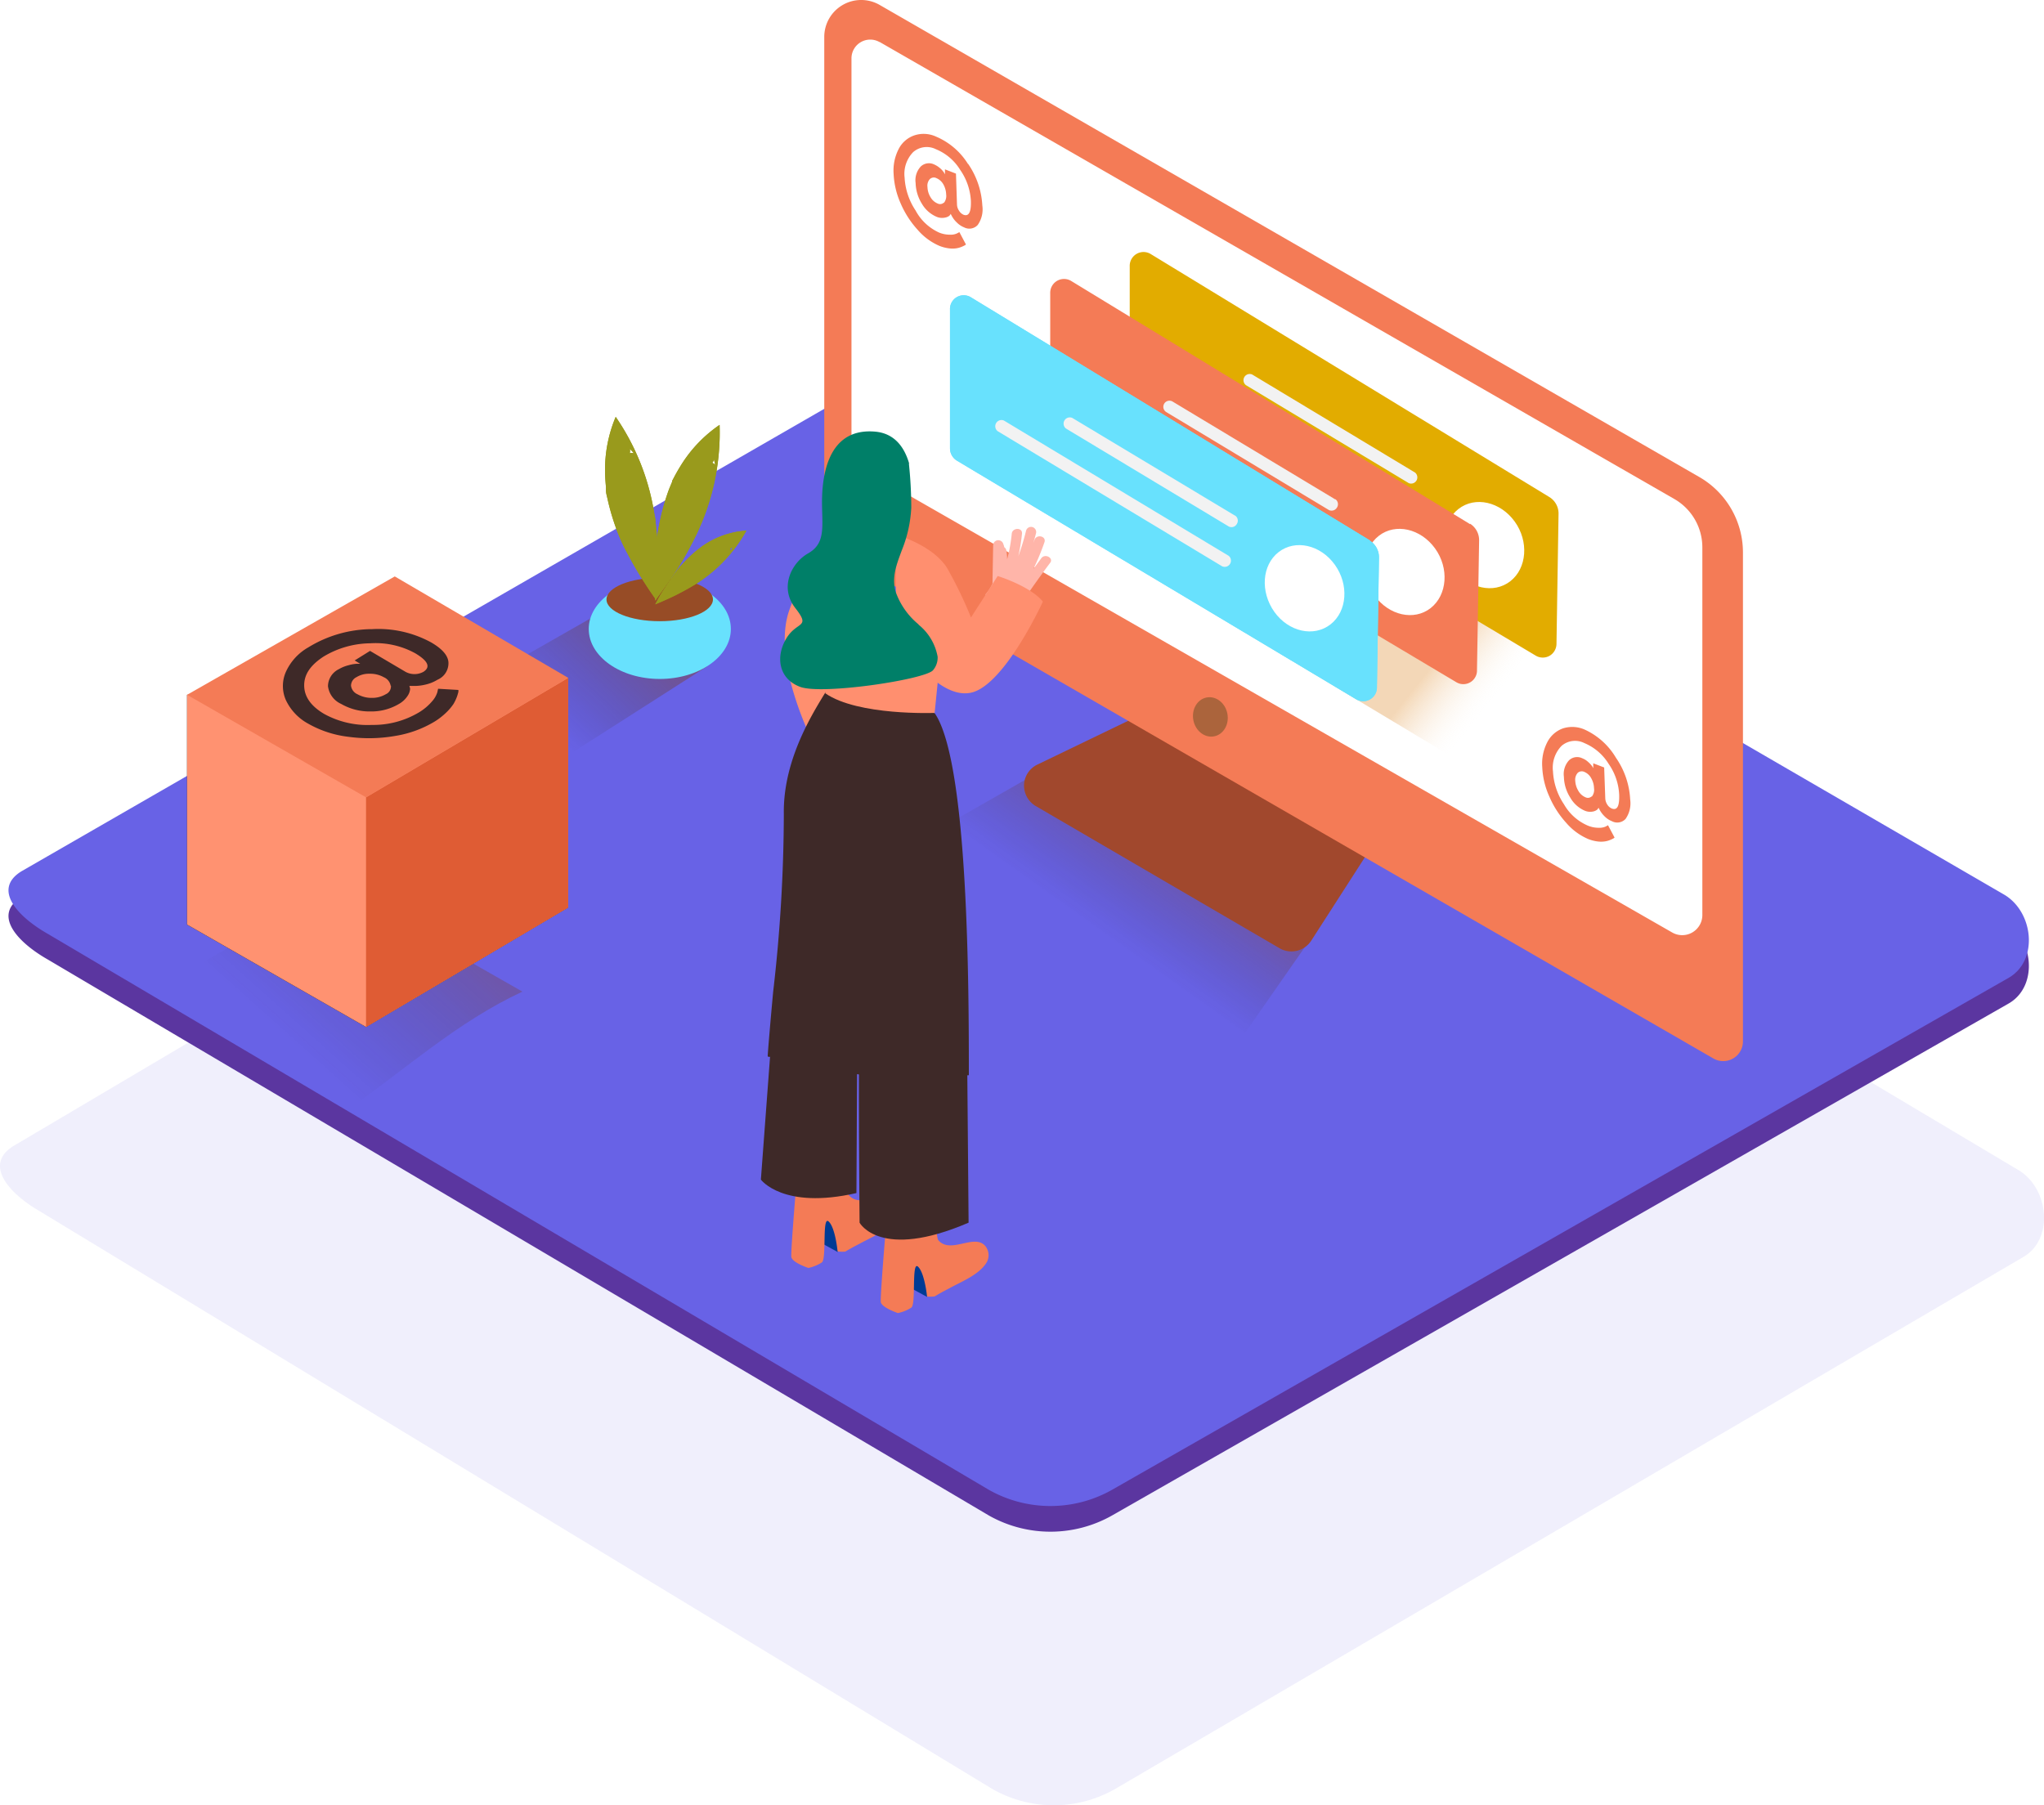 <?xml version="1.0" encoding="UTF-8" standalone="no"?>
<!-- Created with Inkscape (http://www.inkscape.org/) -->

<svg
   width="63.5mm"
   height="56.092mm"
   viewBox="0 0 63.5 56.092"
   version="1.1"
   id="svg5"
   xml:space="preserve"
   xmlns:inkscape="http://www.inkscape.org/namespaces/inkscape"
   xmlns:sodipodi="http://sodipodi.sourceforge.net/DTD/sodipodi-0.dtd"
   xmlns:xlink="http://www.w3.org/1999/xlink"
   xmlns="http://www.w3.org/2000/svg"
   xmlns:svg="http://www.w3.org/2000/svg"><sodipodi:namedview
     id="namedview7"
     pagecolor="#ffffff"
     bordercolor="#000000"
     borderopacity="0.25"
     inkscape:showpageshadow="2"
     inkscape:pageopacity="0.0"
     inkscape:pagecheckerboard="0"
     inkscape:deskcolor="#d1d1d1"
     inkscape:document-units="mm"
     showgrid="false" /><defs
     id="defs2"><linearGradient
       id="linear-gradient"
       x1="1.78"
       y1="537.83"
       x2="1.58"
       y2="537.64"
       gradientTransform="matrix(52.93,0,0,-35.76,42.83,19334.13)"
       gradientUnits="userSpaceOnUse"><stop
         offset="0"
         stop-color="#7f3500"
         id="stop111" /><stop
         offset="1"
         stop-color="#231f20"
         stop-opacity="0"
         id="stop113" /></linearGradient><linearGradient
       id="linear-gradient-2"
       x1="1.82"
       y1="531.01"
       x2="1.3"
       y2="530.67"
       gradientTransform="matrix(43.55,0,0,-25.69,29.51,13785.7)"
       gradientUnits="userSpaceOnUse"><stop
         offset=".03"
         stop-color="#7f3500"
         id="stop116" /><stop
         offset="1"
         stop-color="#231f20"
         stop-opacity="0"
         id="stop118" /></linearGradient><linearGradient
       id="linear-gradient-3"
       x1="1.33"
       y1="520.5"
       x2="0.74"
       y2="520.06"
       gradientTransform="matrix(26.11,0,0,-17.98,42.05,9434.58)"
       gradientUnits="userSpaceOnUse"><stop
         offset="0"
         stop-color="#843c09"
         stop-opacity=".85"
         id="stop121" /><stop
         offset="1"
         stop-color="#231f20"
         stop-opacity="0"
         id="stop123" /></linearGradient><linearGradient
       id="linear-gradient-4"
       x1="2.04"
       y1="537.08"
       x2="1.9"
       y2="537.14"
       gradientTransform="matrix(64.69,0,0,-34.67,47.7,18696.01)"
       gradientUnits="userSpaceOnUse"><stop
         offset="0"
         stop-color="#fff"
         stop-opacity="0"
         id="stop126" /><stop
         offset=".99"
         stop-color="#dc841e"
         id="stop128" /></linearGradient><linearGradient
       id="linear-gradient-5"
       x1="1.83"
       y1="531.61"
       x2="1.31"
       y2="531.26"
       gradientTransform="matrix(43.54,0,0,-26.33,-26.72,14107.68)"
       xlink:href="#linear-gradient-2" /><style
       id="style132">.cls-6{fill:#68e1fd}.cls-8{fill:#999a1c}.cls-10{fill:#f47b56}.cls-11{fill:#fff}.cls-15{fill:#f2f2f2}.cls-16{fill:#ff8f6f}.cls-17{fill:#003b94}.cls-18{fill:#3e2928}</style></defs><g
     inkscape:label="Layer 1"
     inkscape:groupmode="layer"
     id="layer1"
     transform="translate(0,28.575)"><path
       d="M 30.812,27 1.235,9.059 C 0.293,8.516 -0.514,7.625 0.404,7.041 L 30.086,-10.518 c 0.445,-0.283 1.121,-0.469 1.575,-0.198 l 31.043,18.495 c 0.942,0.561 1.111,2.124 0.173,2.691 L 34.709,26.972 a 3.844,3.844 0 0 1 -3.898,0.028 z"
       fill="#6862e6"
       fill-rule="nonzero"
       opacity="0.099"
       id="path646"
       style="stroke-width:0.265" /><g
       id="Group-4"
       transform="matrix(0.265,0,0,0.265,0.265,-28.576)"><g
         id="mention_isometric-2"
         data-name="mention isometric-2"><g
           id="mention_isometric"
           data-name="mention isometric"><path
             id="Path"
             d="M 114.92,177.69 4.61,112.51 c -3.52,-2 -6.53,-5.21 -3.11,-7.33 L 112.22,41.39 c 1.65,-1 4.18,-1.7 5.87,-0.72 l 115.78,67.19 c 3.52,2 4.15,7.72 0.65,9.78 l -105.06,60 a 14.67,14.67 0 0 1 -14.54,0.05 z"
             style="fill:#5b36a0" /><path
             id="Path-Copy"
             d="M 114.92,174.68 4.61,109.5 c -3.52,-2 -6.53,-5.21 -3.11,-7.33 L 112.22,38.38 c 1.65,-1 4.18,-1.7 5.87,-0.72 l 115.78,67.19 c 3.52,2 4.15,7.72 0.65,9.78 l -105.06,60 a 14.67,14.67 0 0 1 -14.54,0.05 z"
             style="fill:#6862e6" /><path
             id="Path-2"
             data-name="Path"
             d="m 124,88.69 -21.75,12.41 c 0,0 33.53,20.46 40.39,23.34 l 12.54,-18"
             style="opacity:0.25;isolation:isolate;fill:url(#linear-gradient)" /><path
             id="Path-3"
             data-name="Path"
             d="M 116.5,148.26 94.73,135.87 73,148.29 c 0,0 11.34,6.92 22.18,13.27 6.82,-4.87 13.72,-9.79 21.32,-13.3 z"
             style="opacity:0.25;isolation:isolate;fill:url(#linearGradient211)" /><path
             id="Path-4"
             data-name="Path"
             d="m 69.59,71.73 -13.81,7.88 c 0,0 1.17,7.22 8,10.11 L 81.89,78.14"
             style="opacity:0.46;isolation:isolate;fill:url(#linear-gradient-3)" /><ellipse
             id="Oval"
             class="cls-6"
             cx="76.35"
             cy="73.75"
             rx="8.33"
             ry="5.86" /><ellipse
             id="Oval-2"
             data-name="Oval"
             cx="76.34"
             cy="70.29"
             rx="6.24"
             ry="2.55"
             style="fill:#974c26" /><path
             id="Shape"
             class="cls-8"
             d="m 76.12,66 c 0,-1.15 0,-2.3 -0.13,-3.45 l -0.09,-0.9 -0.06,-0.58 a 3.49,3.49 0 0 0 -0.09,-0.6 l -0.12,-0.7 a 27.53,27.53 0 0 0 -4.45,-10.89 16,16 0 0 0 -1.25,6.37 c 0,0.65 0.06,1.29 0.11,1.9 v 0.37 c 0,0.31 0.11,0.65 0.17,0.93 a 27.17,27.17 0 0 0 1,3.45 20.33,20.33 0 0 0 1.35,3 c 0.57,1.09 1.18,2.15 1.85,3.19 0.51,0.81 1,1.53 1.49,2.22 A 41.69,41.69 0 0 0 76.12,66 Z M 72.84,53.09 a 1.14,1.14 0 0 0 0,-0.45 c 0.16,0.16 0.32,0.33 0.47,0.5 a 1.24,1.24 0 0 0 -0.47,0 z" /><path
             id="Shape-2"
             data-name="Shape"
             class="cls-8"
             d="m 78.26,66.92 a 31.43,31.43 0 0 0 1.75,-3 c 0.15,-0.27 0.28,-0.53 0.42,-0.8 l 0.26,-0.53 0.25,-0.55 c 0.09,-0.22 0.19,-0.44 0.28,-0.65 a 27.49,27.49 0 0 0 2.14,-11.57 15.85,15.85 0 0 0 -4.5,4.69 c -0.34,0.54 -0.65,1.09 -0.94,1.65 l -0.13,0.24 v 0.1 l -0.36,0.87 a 25.67,25.67 0 0 0 -1,3.44 21.35,21.35 0 0 0 -0.5,3.27 c -0.11,1.22 -0.17,2.44 -0.17,3.67 0,1 0,1.83 0.06,2.67 0.8,-1.12 1.66,-2.29 2.44,-3.5 z M 82.5,54.26 a 1,1 0 0 0 0.22,-0.4 c 0,0.23 0.09,0.44 0.12,0.65 A 1.2,1.2 0 0 0 82.5,54.26 Z" /><path
             id="Shape-3"
             data-name="Shape"
             class="cls-8"
             d="m 78.21,69.79 c 0.65,-0.33 1.29,-0.67 1.93,-1.05 l 0.49,-0.29 0.31,-0.2 0.31,-0.22 0.36,-0.26 a 17.36,17.36 0 0 0 4.89,-5.55 10.2,10.2 0 0 0 -3.94,1.08 c -0.35,0.18 -0.69,0.38 -1,0.59 l -0.15,0.09 -0.48,0.36 a 16,16 0 0 0 -1.67,1.52 14.38,14.38 0 0 0 -1.32,1.6 c -0.46,0.65 -0.88,1.29 -1.29,1.93 -0.41,0.64 -0.58,1 -0.83,1.47 0.75,-0.31 1.58,-0.67 2.39,-1.07 z m 6.38,-5.47 a 0.77,0.77 0 0 0 0.25,-0.14 c 0,0.14 -0.1,0.27 -0.16,0.4 a 0.58,0.58 0 0 0 -0.09,-0.25 z" /><path
             id="Shape-4"
             data-name="Shape"
             class="cls-8"
             d="m 76.12,66 c 0,-1.15 0,-2.3 -0.13,-3.45 l -0.09,-0.9 -0.06,-0.58 a 3.49,3.49 0 0 0 -0.09,-0.6 l -0.12,-0.7 a 27.53,27.53 0 0 0 -4.45,-10.89 16,16 0 0 0 -1.25,6.37 c 0,0.65 0.06,1.29 0.11,1.9 v 0.37 c 0,0.31 0.11,0.65 0.17,0.93 a 27.17,27.17 0 0 0 1,3.45 20.33,20.33 0 0 0 1.35,3 c 0.57,1.09 1.18,2.15 1.85,3.19 0.51,0.81 1,1.53 1.49,2.22 A 41.69,41.69 0 0 0 76.12,66 Z M 72.84,53.09 a 1.14,1.14 0 0 0 0,-0.45 c 0.16,0.16 0.32,0.33 0.47,0.5 a 1.24,1.24 0 0 0 -0.47,0 z" /><path
             id="Shape-5"
             data-name="Shape"
             class="cls-8"
             d="m 78.26,66.92 a 31.43,31.43 0 0 0 1.75,-3 c 0.15,-0.27 0.28,-0.53 0.42,-0.8 l 0.26,-0.53 0.25,-0.55 c 0.09,-0.22 0.19,-0.44 0.28,-0.65 a 27.49,27.49 0 0 0 2.14,-11.57 15.85,15.85 0 0 0 -4.5,4.69 c -0.34,0.54 -0.65,1.09 -0.94,1.65 l -0.13,0.24 v 0.1 l -0.36,0.87 a 25.67,25.67 0 0 0 -1,3.44 21.35,21.35 0 0 0 -0.5,3.27 c -0.11,1.22 -0.17,2.44 -0.17,3.67 0,1 0,1.83 0.06,2.67 0.8,-1.12 1.66,-2.29 2.44,-3.5 z M 82.5,54.26 a 1,1 0 0 0 0.22,-0.4 c 0,0.23 0.09,0.44 0.12,0.65 A 1.2,1.2 0 0 0 82.5,54.26 Z" /><path
             id="Shape-6"
             data-name="Shape"
             class="cls-8"
             d="m 78.21,69.79 c 0.65,-0.33 1.29,-0.67 1.93,-1.05 l 0.49,-0.29 0.31,-0.2 0.31,-0.22 0.36,-0.26 a 17.36,17.36 0 0 0 4.89,-5.55 10.2,10.2 0 0 0 -3.94,1.08 c -0.35,0.18 -0.69,0.38 -1,0.59 l -0.15,0.09 -0.48,0.36 a 16,16 0 0 0 -1.67,1.52 14.38,14.38 0 0 0 -1.32,1.6 c -0.46,0.65 -0.88,1.29 -1.29,1.93 -0.41,0.64 -0.58,1 -0.83,1.47 0.75,-0.31 1.58,-0.67 2.39,-1.07 z m 6.38,-5.47 a 0.77,0.77 0 0 0 0.25,-0.14 c 0,0.14 -0.1,0.27 -0.16,0.4 a 0.58,0.58 0 0 0 -0.09,-0.25 z" /><path
             id="Path-5"
             data-name="Path"
             d="m 132.66,83.84 -12,5.79 a 2.75,2.75 0 0 0 -1.61,2.37 2.79,2.79 0 0 0 1.37,2.51 L 149,111.18 a 2.77,2.77 0 0 0 3.73,-0.9 l 6.94,-10.79"
             style="fill:#a1482d" /><path
             id="Path-6"
             data-name="Path"
             class="cls-10"
             d="M 198.19,55.92 102.12,0.58 a 4.33,4.33 0 0 0 -6.49,3.75 v 57.58 a 3.59,3.59 0 0 0 1.8,3.09 l 102.42,59.1 a 2.31,2.31 0 0 0 3.48,-2 V 64.78 a 10.21,10.21 0 0 0 -5.14,-8.86 z" /><path
             id="Path-7"
             data-name="Path"
             class="cls-11"
             d="m 102.13,4.93 93.17,53.59 a 6.54,6.54 0 0 1 3.27,5.66 v 43.16 a 2.36,2.36 0 0 1 -3.53,2 L 100,54.9 a 2.34,2.34 0 0 1 -1.18,-2 V 6.83 a 2.2,2.2 0 0 1 3.28,-1.9 z" /><ellipse
             id="Oval-3"
             data-name="Oval"
             cx="140.89"
             cy="84.06"
             rx="2.03"
             ry="2.32"
             transform="rotate(-10.9,140.901,84.042)"
             style="fill:#ab643c" /><path
             id="Path-8"
             data-name="Path"
             style="opacity:0.32;isolation:isolate;fill:url(#linear-gradient-4)"
             d="m 127.17,63.48 43.3,26.01 21.39,-12.43 -38.22,-22.24" /><path
             id="Path-9"
             data-name="Path"
             d="M 180.68,58.31 133.87,29.77 a 1.62,1.62 0 0 0 -2.43,1.46 v 16.26 a 1.69,1.69 0 0 0 0.81,1.47 l 46.81,27.93 a 1.62,1.62 0 0 0 1.61,0 1.64,1.64 0 0 0 0.8,-1.4 l 0.24,-15.16 a 2.27,2.27 0 0 0 -1.03,-2.02 z"
             style="fill:#e2ac00" /><path
             id="Path-10"
             data-name="Path"
             class="cls-11"
             d="m 169.48,66.67 c 1.68,2.35 4.63,3 6.58,1.48 1.95,-1.52 2.19,-4.68 0.51,-7 -1.68,-2.32 -4.63,-3 -6.59,-1.47 -1.96,1.53 -2.18,4.65 -0.5,6.99 z" /><path
             id="Path-11"
             data-name="Path"
             class="cls-15"
             d="m 164.89,55.41 -19.1,-11.5 a 0.73,0.73 0 0 0 -0.73,1.25 l 19.09,11.49 a 0.73,0.73 0 0 0 0.74,-1.24 z" /><path
             id="Path-12"
             data-name="Path"
             class="cls-15"
             d="M 164.1,60.08 137.78,44.24 a 0.72,0.72 0 0 0 -0.87,0.33 0.72,0.72 0 0 0 0.17,0.91 l 26.29,15.85 a 0.72,0.72 0 0 0 0.93,-0.29 0.73,0.73 0 0 0 -0.2,-1 z" /><path
             id="Path-13"
             data-name="Path"
             class="cls-10"
             d="M 171.34,61.46 124.55,32.93 a 1.62,1.62 0 0 0 -2.43,1.46 v 16.25 a 1.69,1.69 0 0 0 0.81,1.47 L 169.74,80 a 1.6,1.6 0 0 0 2.41,-1.44 l 0.25,-15.15 a 2.28,2.28 0 0 0 -1.06,-2 z" /><path
             id="Path-14"
             data-name="Path"
             class="cls-11"
             d="m 160.14,69.83 c 1.68,2.34 4.63,3 6.58,1.47 1.95,-1.53 2.19,-4.68 0.51,-7 -1.68,-2.32 -4.63,-3 -6.59,-1.47 -1.96,1.53 -2.18,4.65 -0.5,7 z" /><path
             id="Path-15"
             data-name="Path"
             class="cls-15"
             d="m 155.54,58.56 -19.1,-11.49 a 0.72,0.72 0 0 0 -0.73,1.24 l 19.09,11.5 a 0.73,0.73 0 0 0 0.93,-0.29 0.72,0.72 0 0 0 -0.2,-1 z" /><path
             id="Path-16"
             data-name="Path"
             class="cls-15"
             d="M 154.75,63.26 128.44,47.39 a 0.72,0.72 0 0 0 -0.93,0.29 0.73,0.73 0 0 0 0.2,1 L 154,64.48 a 0.72,0.72 0 0 0 0.93,-0.29 0.73,0.73 0 0 0 -0.2,-1 z" /><path
             id="Path-17"
             data-name="Path"
             class="cls-6"
             d="M 159.6,63.37 112.8,34.85 a 1.61,1.61 0 0 0 -2.43,1.46 v 16.25 a 1.7,1.7 0 0 0 0.82,1.46 L 158,82 a 1.61,1.61 0 0 0 2.42,-1.44 l 0.24,-15.15 a 2.3,2.3 0 0 0 -1.05,-2 z" /><path
             id="Path-18"
             data-name="Path"
             class="cls-6"
             d="M 159.6,63.37 112.8,34.85 a 1.61,1.61 0 0 0 -2.43,1.46 v 16.25 a 1.7,1.7 0 0 0 0.82,1.46 L 158,82 a 1.61,1.61 0 0 0 2.42,-1.44 l 0.24,-15.15 a 2.3,2.3 0 0 0 -1.05,-2 z" /><path
             id="Path-19"
             data-name="Path"
             class="cls-11"
             d="m 148.39,71.74 c 1.68,2.35 4.63,3 6.59,1.47 1.96,-1.53 2.18,-4.67 0.5,-7 -1.68,-2.33 -4.63,-3 -6.59,-1.47 -1.96,1.53 -2.16,4.65 -0.5,7 z" /><path
             id="Path-20"
             data-name="Path"
             class="cls-15"
             d="M 143.8,60.47 124.7,49 a 0.73,0.73 0 0 0 -0.73,1.25 l 19.09,11.49 a 0.71,0.71 0 0 0 0.93,-0.29 0.72,0.72 0 0 0 -0.2,-1 z" /><path
             id="Path-21"
             data-name="Path"
             class="cls-15"
             d="M 143,65.15 116.69,49.31 a 0.73,0.73 0 0 0 -0.73,1.25 l 26.31,15.84 a 0.73,0.73 0 0 0 0.74,-1.25 z" /><path
             id="Path-22"
             data-name="Path"
             class="cls-16"
             d="M 98.18,61.78 A 22.75,22.75 0 0 0 91.55,71.5 C 89.22,77.93 95,88.44 95,88.44 l 9.06,-7.17" /><path
             id="Path-23"
             data-name="Path"
             class="cls-17"
             d="m 97.2,146.8 -2.46,-1.35 0.65,-3.52 c 0,0 3.66,0.35 4,1.65" /><path
             id="Path-24"
             data-name="Path"
             class="cls-10"
             d="m 98.1,146.75 c 0.56,-0.34 1.13,-0.64 1.71,-0.94 1.42,-0.78 3.47,-1.59 4.35,-3.05 a 1.69,1.69 0 0 0 -0.12,-1.92 c -1.29,-1.56 -4.1,1 -5.55,-0.73 -0.28,-0.34 -0.41,-5.74 -0.41,-5.74 l -5.48,1.47 c 0,0 -0.93,10.87 -0.83,11.54 0.1,0.67 2,1.29 2,1.29 a 4.76,4.76 0 0 0 1.58,-0.65 c 0.58,-0.41 0,-5.51 0.79,-4.8 0.79,0.71 1.05,3.51 1.05,3.51 a 4.06,4.06 0 0 0 0.91,0.02 z" /><path
             id="Path-25"
             data-name="Path"
             class="cls-17"
             d="m 107.67,152.06 -2.46,-1.34 0.64,-3.51 c 0,0 3.66,0.35 4,1.64" /><path
             id="Path-26"
             data-name="Path"
             class="cls-10"
             d="m 108.59,152 c 0.56,-0.35 1.14,-0.65 1.71,-0.95 1.42,-0.78 3.47,-1.58 4.35,-3 a 1.71,1.71 0 0 0 -0.12,-1.93 c -1.29,-1.56 -4.1,1 -5.54,-0.72 -0.29,-0.34 -0.42,-5.75 -0.42,-5.75 l -5.48,1.48 c 0,0 -0.94,10.91 -0.83,11.55 0.11,0.64 2,1.28 2,1.28 a 4.62,4.62 0 0 0 1.58,-0.64 c 0.57,-0.42 0,-5.52 0.78,-4.8 0.78,0.72 1.06,3.5 1.06,3.5 a 3.54,3.54 0 0 0 0.91,-0.02 z" /><path
             id="Path-27"
             data-name="Path"
             class="cls-18"
             d="m 89.81,116.73 -1.61,21.58 c 0,0 2.57,3.55 11.2,1.58 l 0.08,-14.55" /><path
             id="Path-28"
             data-name="Path"
             class="cls-18"
             d="m 99.77,121 c -0.18,1.86 0,22.36 0,22.36 0,0 2.39,4.47 12.78,0 l -0.15,-17.42" /><path
             id="Path-29"
             data-name="Path"
             class="cls-18"
             d="m 89,123.86 c 0.7,0.49 0.95,-2 1.69,-1.6 a 41.51,41.51 0 0 0 8.53,3.74 h 0.06 a 0.61,0.61 0 0 1 0.46,0 0.58,0.58 0 0 1 0.33,0.32 46.18,46.18 0 0 0 5.59,1.28 c 2.43,0.39 4.43,-1.4 6.92,-1.53 0,-9.53 0,-36.65 -4,-42.44 l -12,-4 c -0.06,1 -5.83,7.68 -5.69,15.83 A 183.16,183.16 0 0 1 89.65,116.2 C 89.6,116.64 89,123.34 89,123.86 Z" /><path
             id="Path-30"
             data-name="Path"
             class="cls-16"
             d="m 109.67,72.66 -1.1,10.93 c 0,0 -9,0.36 -12.82,-2.3 V 72" /><path
             id="Path-31"
             data-name="Path"
             d="m 121.07,65.46 -0.92,1.25 a 28.42,28.42 0 0 0 1.29,-3.12 c 0.26,-0.72 -0.91,-1 -1.16,-0.29 l -0.14,0.38 c 0.11,-0.39 0.22,-0.78 0.32,-1.17 a 0.603,0.603 0 0 0 -1.17,-0.29 28.59,28.59 0 0 1 -0.91,3 21.36,21.36 0 0 0 0.43,-2.64 c 0.08,-0.76 -1.13,-0.73 -1.2,0 a 18.93,18.93 0 0 1 -0.54,3 6.06,6.06 0 0 0 -0.09,-1 0.6,0.6 0 0 0 -0.26,-0.43 c 0,-0.13 -0.07,-0.26 -0.11,-0.4 a 0.62,0.62 0 0 0 -0.67,-0.4 0.6,0.6 0 0 0 -0.51,0.58 l -0.08,4.5 a 5.21,5.21 0 0 1 -0.84,1.29 19,19 0 0 1 1.67,1.28 16.59,16.59 0 0 1 1.37,1.28 c 0.38,-0.48 0.75,-1 1.11,-1.46 l 0.12,-0.13 q 1.6,-2.39 3.32,-4.68 c 0.47,-0.57 -0.58,-1.16 -1.03,-0.55 z"
             style="fill:#ffb5a9" /><path
             id="Path-32"
             data-name="Path"
             class="cls-16"
             d="m 104,62.69 c 0,0 4.23,1.14 6,3.86 a 48.49,48.49 0 0 1 2.83,5.85 l 3.13,-4.86 c 0,0 3.8,1.17 5.3,3 0,0 -4.5,9.84 -8.43,10.68 -3.93,0.84 -8.09,-5.77 -8.09,-5.77 0,0 -0.86,2.76 -0.69,-0.19" /><path
             id="Path-33"
             data-name="Path"
             d="M 106.68,73.21 A 8.68,8.68 0 0 1 104,69.39 c -0.5,-1.73 0.13,-3.25 0.72,-4.86 a 15.32,15.32 0 0 0 1.11,-5 50.08,50.08 0 0 0 -0.26,-5 0.81,0.81 0 0 1 0,-0.22 c -0.56,-1.9 -1.72,-3.51 -4,-3.7 -5.91,-0.5 -6.25,6 -6.2,8.71 0.05,2.71 0.32,4.46 -1.64,5.57 -1.96,1.11 -3.38,4 -1.5,6.4 1.88,2.4 0.19,1.49 -1.06,3.59 -1.25,2.1 -0.92,4.71 1.64,5.66 2.56,0.95 14.46,-0.83 15.55,-1.93 a 2.26,2.26 0 0 0 0.56,-1.61 6.24,6.24 0 0 0 -2.23,-3.75 z"
             style="fill:#007f68" /><path
             id="Shape-7"
             data-name="Shape"
             class="cls-10"
             d="m 112.49,19.21 a 9.47,9.47 0 0 1 1.67,4.89 3.18,3.18 0 0 1 -0.54,2.28 1.33,1.33 0 0 1 -1.6,0.28 2.51,2.51 0 0 1 -0.86,-0.58 2.89,2.89 0 0 1 -0.55,-0.7 l -0.16,-0.3 a 1.07,1.07 0 0 1 -0.15,0.22 1.18,1.18 0 0 1 -0.53,0.22 1.63,1.63 0 0 1 -1,-0.11 3.64,3.64 0 0 1 -1.69,-1.51 4.84,4.84 0 0 1 -0.74,-2.44 2.36,2.36 0 0 1 0.6,-1.93 1.39,1.39 0 0 1 1.56,-0.25 2.67,2.67 0 0 1 0.7,0.44 2.47,2.47 0 0 1 0.46,0.51 l 0.12,0.21 v -0.58 l 1.29,0.5 0.12,3.62 a 1.38,1.38 0 0 0 0.24,0.73 1.19,1.19 0 0 0 0.52,0.47 c 0.62,0.24 0.91,-0.3 0.87,-1.61 a 7,7 0 0 0 -1.25,-3.64 6,6 0 0 0 -2.85,-2.43 2.41,2.41 0 0 0 -2.67,0.34 3.67,3.67 0 0 0 -1,3 7.69,7.69 0 0 0 1.29,3.85 5.88,5.88 0 0 0 2.75,2.58 3.28,3.28 0 0 0 1.28,0.25 1.73,1.73 0 0 0 0.84,-0.16 l 0.26,-0.14 0.77,1.45 -0.12,0.09 a 3.26,3.26 0 0 1 -0.38,0.18 2.52,2.52 0 0 1 -0.65,0.18 3,3 0 0 1 -0.85,0 4.48,4.48 0 0 1 -1.09,-0.28 7,7 0 0 1 -2.57,-1.89 11.1,11.1 0 0 1 -2,-3.11 9.58,9.58 0 0 1 -0.82,-3.46 5.51,5.51 0 0 1 0.59,-2.9 3.24,3.24 0 0 1 1.83,-1.6 3.46,3.46 0 0 1 2.53,0.13 8.16,8.16 0 0 1 3.77,3.22 z m -2.83,4.58 a 1.32,1.32 0 0 0 0.26,-1 2.55,2.55 0 0 0 -0.34,-1.19 1.66,1.66 0 0 0 -0.78,-0.7 0.68,0.68 0 0 0 -0.79,0.1 1.14,1.14 0 0 0 -0.28,0.93 2.41,2.41 0 0 0 0.36,1.2 1.71,1.71 0 0 0 0.82,0.73 0.65,0.65 0 0 0 0.75,-0.11" /><path
             id="Shape-8"
             data-name="Shape"
             class="cls-10"
             d="m 188.44,88.85 a 9.41,9.41 0 0 1 1.67,4.89 3.19,3.19 0 0 1 -0.54,2.28 1.33,1.33 0 0 1 -1.6,0.27 2.49,2.49 0 0 1 -0.86,-0.57 3.14,3.14 0 0 1 -0.55,-0.71 l -0.16,-0.3 a 1.07,1.07 0 0 1 -0.15,0.22 1.19,1.19 0 0 1 -0.53,0.23 1.63,1.63 0 0 1 -0.95,-0.11 3.6,3.6 0 0 1 -1.68,-1.52 4.73,4.73 0 0 1 -0.75,-2.44 2.38,2.38 0 0 1 0.59,-1.93 1.37,1.37 0 0 1 1.56,-0.25 2.13,2.13 0 0 1 0.7,0.44 2.85,2.85 0 0 1 0.47,0.51 l 0.12,0.21 V 89.5 l 1.28,0.49 0.13,3.62 a 1.43,1.43 0 0 0 0.23,0.72 1.15,1.15 0 0 0 0.53,0.47 c 0.65,0.25 0.91,-0.29 0.87,-1.61 a 6.88,6.88 0 0 0 -1.24,-3.63 6.11,6.11 0 0 0 -2.84,-2.43 2.42,2.42 0 0 0 -2.68,0.33 3.67,3.67 0 0 0 -1,3 7.6,7.6 0 0 0 1.29,3.85 5.9,5.9 0 0 0 2.78,2.49 3.29,3.29 0 0 0 1.28,0.26 1.85,1.85 0 0 0 0.84,-0.15 l 0.26,-0.15 0.77,1.45 -0.12,0.09 a 3.26,3.26 0 0 1 -0.38,0.18 2.52,2.52 0 0 1 -0.65,0.18 3.1,3.1 0 0 1 -0.86,0 4.52,4.52 0 0 1 -1.08,-0.28 7.07,7.07 0 0 1 -2.57,-1.89 11,11 0 0 1 -2,-3.12 9.33,9.33 0 0 1 -0.82,-3.45 5.46,5.46 0 0 1 0.59,-2.89 3.31,3.31 0 0 1 1.83,-1.62 3.59,3.59 0 0 1 2.54,0.13 8.22,8.22 0 0 1 3.68,3.31 z m -2.84,4.57 a 1.26,1.26 0 0 0 0.27,-1 2.48,2.48 0 0 0 -0.34,-1.19 1.61,1.61 0 0 0 -0.77,-0.71 0.71,0.71 0 0 0 -0.8,0.1 1.2,1.2 0 0 0 -0.29,0.93 2.52,2.52 0 0 0 0.37,1.19 1.73,1.73 0 0 0 0.82,0.74 0.64,0.64 0 0 0 0.74,-0.11" /><path
             id="Path-34"
             data-name="Path"
             d="M 60.25,116.27 38.48,103.88 16.71,116.29 c 0,0 12.11,7.57 22.95,13.92 6.89,-4.86 13,-10.42 20.59,-13.94 z"
             style="opacity:0.25;isolation:isolate;fill:url(#linear-gradient-5)" /></g></g><path
         id="path-6-2"
         data-name="path-6"
         style="fill-rule:evenodd"
         d="m 20.93,81.47 v 26.94 l 20.98,12.01 23.7,-14.01 V 79.48" /><path
         id="path-6-3"
         data-name="path-6"
         style="fill:#ff9271;fill-rule:evenodd"
         d="m 20.93,81.47 v 26.94 l 20.98,12.01 23.7,-14.01 V 79.48" /><path
         id="Path-35"
         data-name="Path"
         style="fill:#df5c34"
         d="m 41.91,93.49 v 26.93 l 23.7,-14.01 V 79.48 Z" /><path
         id="Path-36"
         data-name="Path"
         class="cls-10"
         d="M 20.93,81.47 45.28,67.59 65.61,79.48 41.91,93.49 Z" /><path
         id="Shape-9"
         data-name="Shape"
         class="cls-18"
         d="m 42.47,73.78 a 12.91,12.91 0 0 1 7.1,1.56 c 1.25,0.73 1.93,1.49 2,2.29 a 2.1,2.1 0 0 1 -1.28,2.07 4.69,4.69 0 0 1 -1.49,0.59 5.42,5.42 0 0 1 -1.33,0.14 h -0.48 a 1.89,1.89 0 0 1 0.09,0.34 1.64,1.64 0 0 1 -0.26,0.77 2.91,2.91 0 0 1 -1.05,1 6.34,6.34 0 0 1 -3.35,0.88 6.63,6.63 0 0 1 -3.42,-0.88 2.64,2.64 0 0 1 -1.55,-2.08 2.25,2.25 0 0 1 1.28,-2 4.26,4.26 0 0 1 1.14,-0.46 4.35,4.35 0 0 1 1,-0.17 h 0.35 l -0.64,-0.39 1.8,-1.12 4.17,2.46 a 2.19,2.19 0 0 0 2.08,0 C 49.51,78.22 49.19,77.5 47.68,76.6 A 9.63,9.63 0 0 0 42.4,75.43 10.81,10.81 0 0 0 36.91,77 c -1.51,1 -2.26,2.07 -2.25,3.38 0.01,1.31 0.8,2.43 2.36,3.34 a 10.53,10.53 0 0 0 5.57,1.28 10.46,10.46 0 0 0 5.51,-1.46 6.28,6.28 0 0 0 1.53,-1.28 2.94,2.94 0 0 0 0.64,-1.09 l 0.09,-0.41 2.38,0.14 v 0.21 a 5.54,5.54 0 0 1 -0.17,0.58 5.22,5.22 0 0 1 -0.41,0.86 6.25,6.25 0 0 1 -0.85,1 8,8 0 0 1 -1.38,1.07 12.92,12.92 0 0 1 -4.66,1.68 17.72,17.72 0 0 1 -5.44,0.09 12.46,12.46 0 0 1 -4.67,-1.52 6.12,6.12 0 0 1 -2.65,-2.79 4.09,4.09 0 0 1 0,-3.29 6.28,6.28 0 0 1 2.63,-2.88 14.41,14.41 0 0 1 7.33,-2.14 z m 2.33,6.63 a 1.34,1.34 0 0 0 -0.8,-1 3.24,3.24 0 0 0 -1.66,-0.41 2.79,2.79 0 0 0 -1.55,0.4 1.13,1.13 0 0 0 -0.64,1 1.27,1.27 0 0 0 0.75,1 3.36,3.36 0 0 0 1.7,0.43 3.13,3.13 0 0 0 1.63,-0.43 1,1 0 0 0 0.6,-1" /></g></g></svg>
